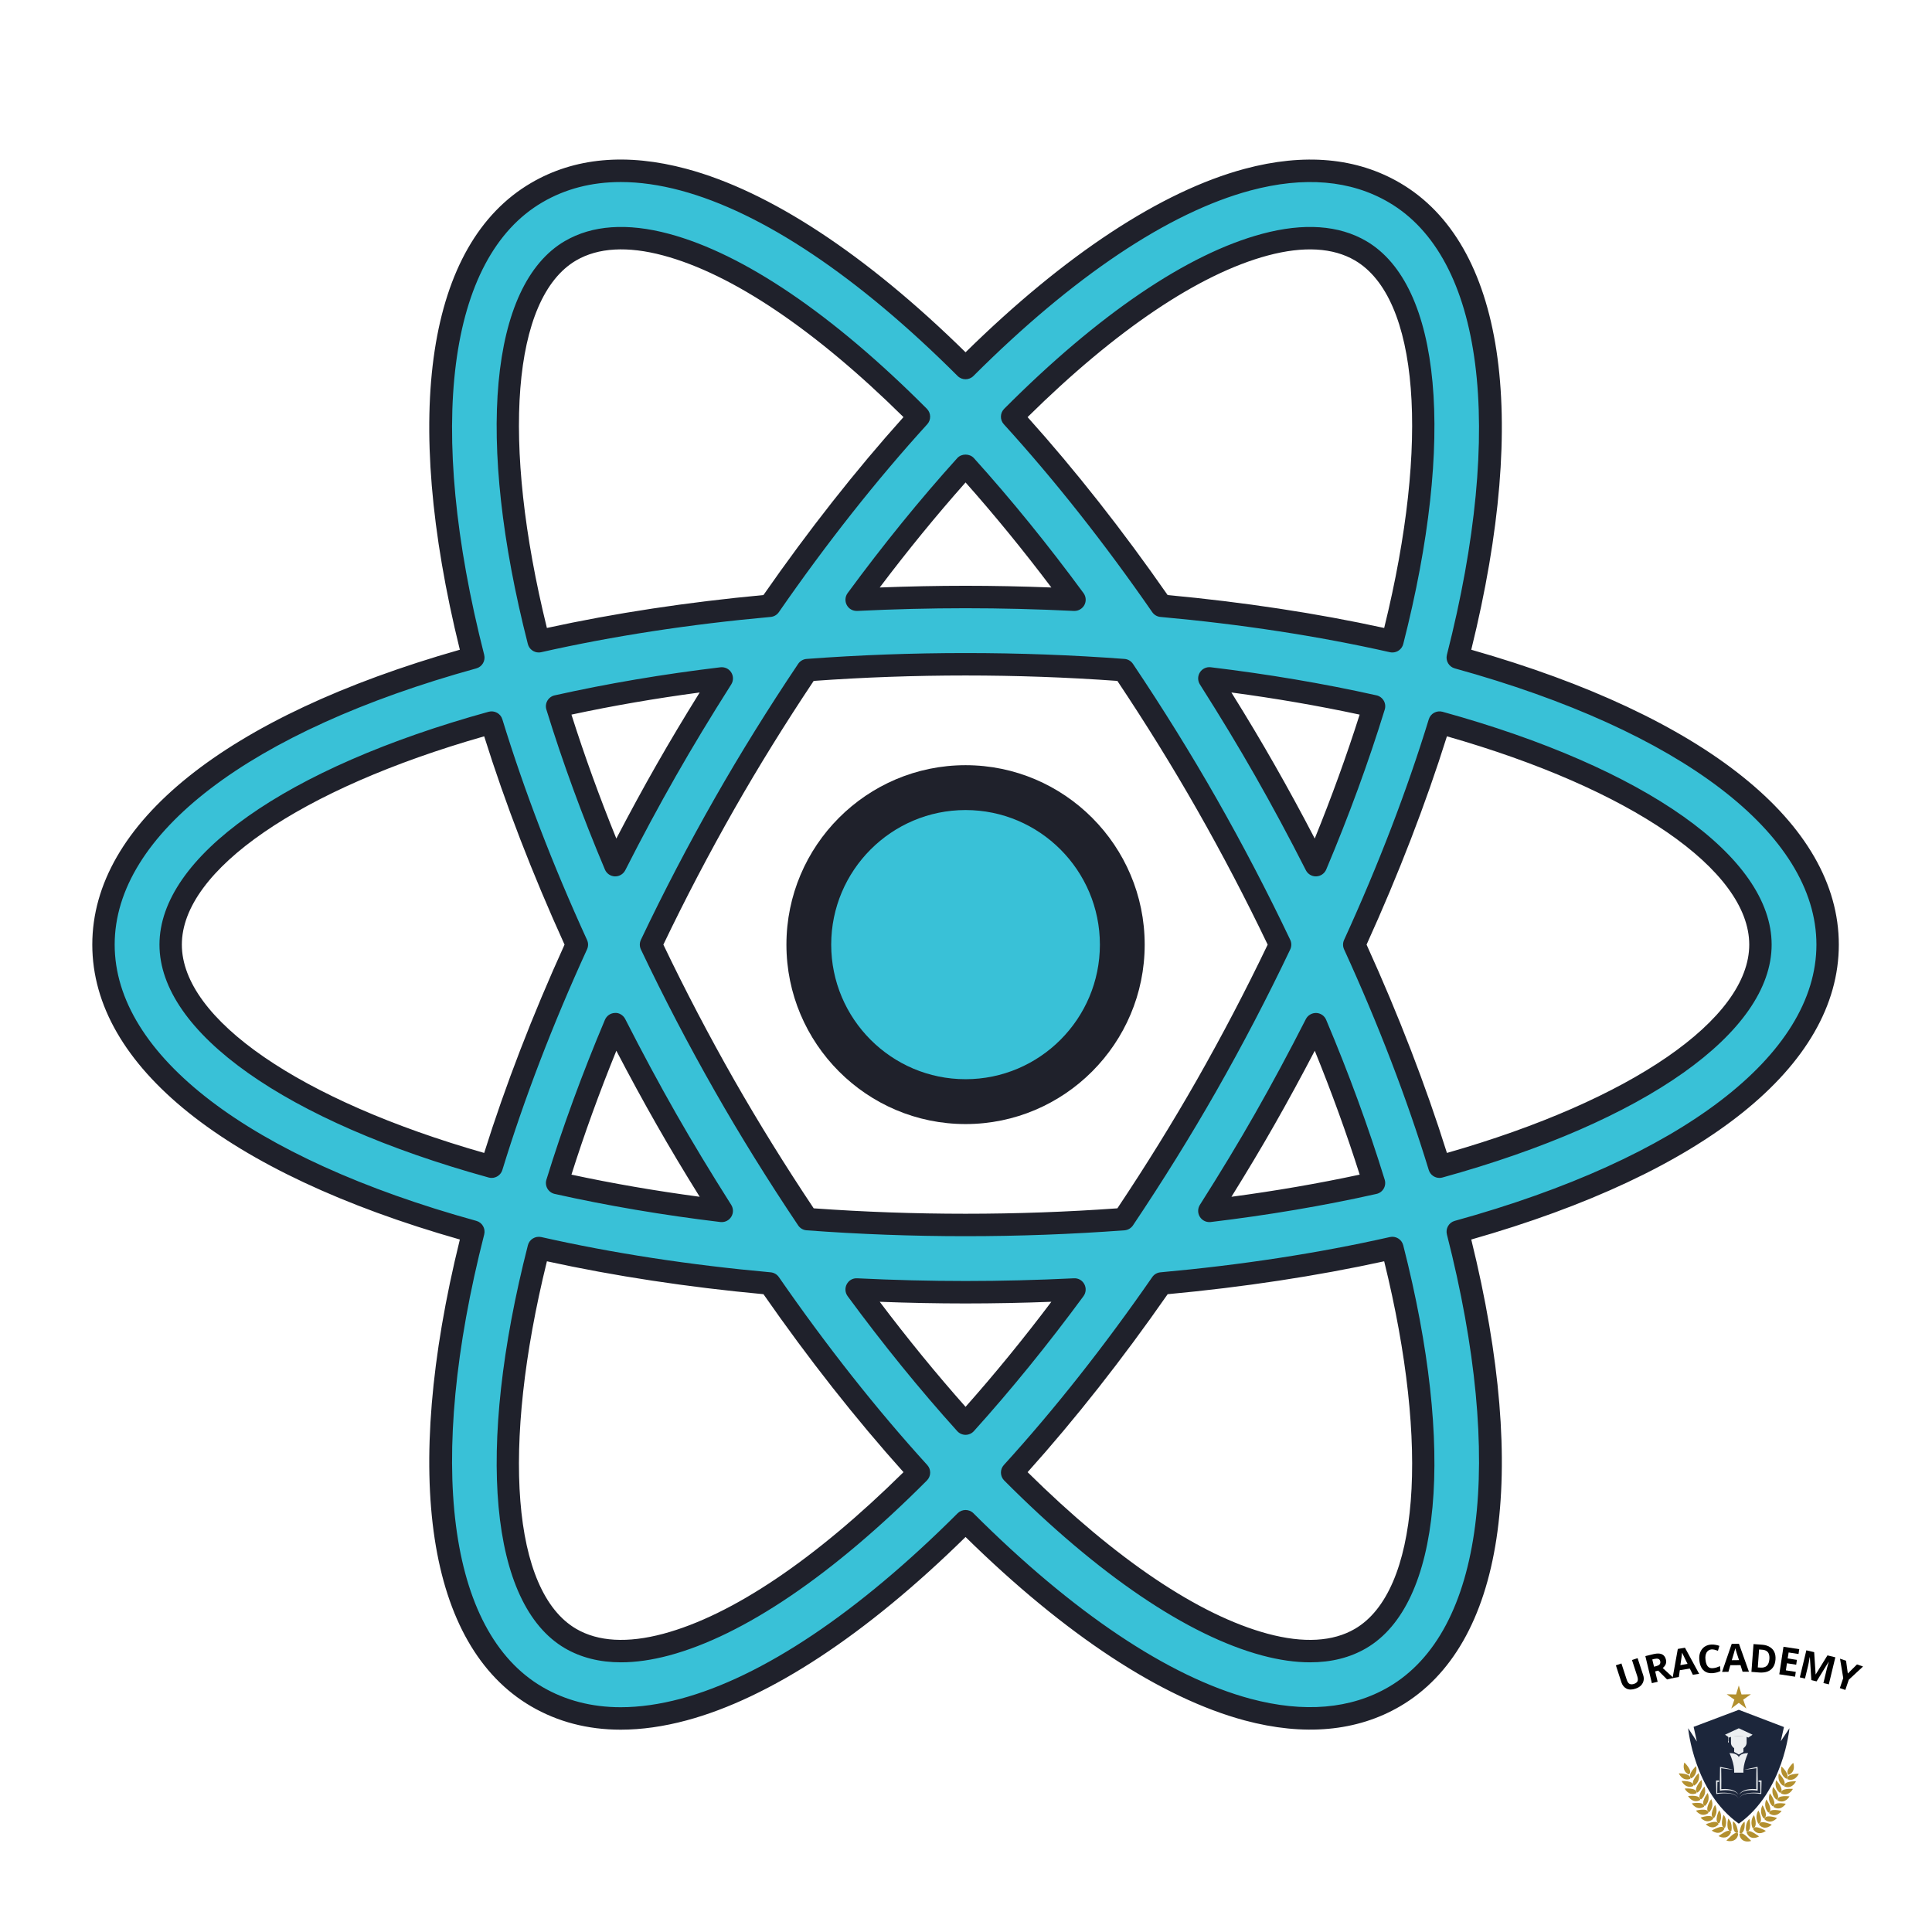 <svg xmlns="http://www.w3.org/2000/svg" xmlns:xlink="http://www.w3.org/1999/xlink" width="500" zoomAndPan="magnify" viewBox="0 0 375 375" height="500" preserveAspectRatio="xMidYMid meet" version="1.0"><defs><g/><clipPath id="b70f70d1db"><path d="M 17.914 30 L 356.914 30 L 356.914 336 L 17.914 336 Z M 17.914 30 " clip-rule="nonzero"/></clipPath><clipPath id="a25cbdbb08"><path d="M 335 327.137 L 340 327.137 L 340 332 L 335 332 Z M 335 327.137 " clip-rule="nonzero"/></clipPath><clipPath id="5e002f28b9"><path d="M 337.613 355.82 L 339.934 355.82 L 339.934 357.414 L 337.613 357.414 Z M 337.613 355.82 " clip-rule="nonzero"/></clipPath><clipPath id="d7dd8afcb7"><path d="M 346.863 344.25 L 349.098 344.25 L 349.098 345.488 L 346.863 345.488 Z M 346.863 344.25 " clip-rule="nonzero"/></clipPath><clipPath id="d9b1e7dcd2"><path d="M 335 355 L 338 355 L 338 357.414 L 335 357.414 Z M 335 355 " clip-rule="nonzero"/></clipPath><clipPath id="af642611d1"><path d="M 325.852 344 L 329 344 L 329 346 L 325.852 346 Z M 325.852 344 " clip-rule="nonzero"/></clipPath></defs><rect x="-37.5" width="450" fill="#ffffff" y="-37.5" height="450" fill-opacity="1"/><rect x="-37.5" width="450" fill="#ffffff" y="-37.5" height="450" fill-opacity="1"/><path fill="#39c1d7" d="M 217.836 183.352 C 217.836 184.352 217.789 185.344 217.691 186.34 C 217.594 187.332 217.445 188.316 217.25 189.297 C 217.059 190.277 216.816 191.242 216.527 192.199 C 216.238 193.152 215.902 194.09 215.52 195.012 C 215.141 195.934 214.715 196.836 214.242 197.719 C 213.773 198.598 213.262 199.453 212.707 200.281 C 212.156 201.113 211.562 201.914 210.93 202.684 C 210.297 203.457 209.629 204.195 208.926 204.898 C 208.223 205.605 207.484 206.273 206.715 206.906 C 205.941 207.543 205.145 208.137 204.316 208.691 C 203.488 209.242 202.633 209.758 201.754 210.227 C 200.875 210.699 199.977 211.125 199.055 211.504 C 198.137 211.887 197.199 212.223 196.246 212.512 C 195.289 212.805 194.324 213.047 193.348 213.238 C 192.371 213.434 191.387 213.582 190.395 213.68 C 189.402 213.777 188.41 213.824 187.414 213.824 C 186.418 213.824 185.422 213.777 184.43 213.68 C 183.438 213.582 182.453 213.434 181.477 213.238 C 180.5 213.047 179.535 212.805 178.582 212.512 C 177.629 212.223 176.691 211.887 175.77 211.504 C 174.852 211.125 173.949 210.699 173.07 210.227 C 172.191 209.758 171.34 209.242 170.512 208.691 C 169.684 208.137 168.883 207.543 168.113 206.906 C 167.344 206.273 166.605 205.605 165.902 204.898 C 165.195 204.195 164.527 203.457 163.895 202.684 C 163.262 201.914 162.672 201.113 162.117 200.281 C 161.562 199.453 161.051 198.598 160.582 197.719 C 160.113 196.836 159.688 195.934 159.305 195.012 C 158.926 194.09 158.59 193.152 158.301 192.199 C 158.012 191.242 157.77 190.277 157.574 189.297 C 157.379 188.316 157.234 187.332 157.137 186.34 C 157.039 185.344 156.988 184.352 156.988 183.352 C 156.988 182.355 157.039 181.359 157.137 180.363 C 157.234 179.371 157.379 178.387 157.574 177.406 C 157.77 176.426 158.012 175.461 158.301 174.504 C 158.59 173.551 158.926 172.613 159.305 171.691 C 159.688 170.77 160.113 169.867 160.582 168.988 C 161.051 168.105 161.562 167.25 162.117 166.422 C 162.672 165.59 163.262 164.789 163.895 164.02 C 164.527 163.246 165.195 162.508 165.902 161.805 C 166.605 161.098 167.344 160.43 168.113 159.797 C 168.883 159.16 169.684 158.566 170.512 158.016 C 171.34 157.461 172.191 156.945 173.07 156.477 C 173.949 156.004 174.852 155.578 175.77 155.199 C 176.691 154.816 177.629 154.48 178.582 154.191 C 179.535 153.902 180.5 153.66 181.477 153.465 C 182.453 153.27 183.438 153.121 184.43 153.023 C 185.422 152.926 186.418 152.879 187.414 152.879 C 188.41 152.879 189.402 152.926 190.395 153.023 C 191.387 153.121 192.371 153.27 193.348 153.465 C 194.324 153.66 195.289 153.902 196.246 154.191 C 197.199 154.48 198.137 154.816 199.055 155.199 C 199.977 155.578 200.875 156.004 201.754 156.477 C 202.633 156.945 203.488 157.461 204.316 158.016 C 205.145 158.566 205.941 159.16 206.715 159.797 C 207.484 160.43 208.223 161.098 208.926 161.805 C 209.629 162.508 210.297 163.246 210.93 164.02 C 211.562 164.789 212.156 165.59 212.707 166.422 C 213.262 167.25 213.773 168.105 214.242 168.988 C 214.715 169.867 215.141 170.77 215.52 171.691 C 215.902 172.613 216.238 173.551 216.527 174.504 C 216.816 175.461 217.059 176.426 217.25 177.406 C 217.445 178.387 217.594 179.371 217.691 180.363 C 217.789 181.359 217.836 182.355 217.836 183.352 Z M 217.836 183.352 " fill-opacity="1" fill-rule="nonzero"/><path fill="#1f212b" d="M 187.414 218.18 C 168.242 218.18 152.645 202.555 152.645 183.352 C 152.645 164.148 168.242 148.523 187.414 148.523 C 206.582 148.523 222.184 164.148 222.184 183.352 C 222.184 202.555 206.582 218.18 187.414 218.18 Z M 187.414 157.23 C 173.031 157.23 161.336 168.945 161.336 183.352 C 161.336 197.758 173.031 209.473 187.414 209.473 C 201.793 209.473 213.488 197.758 213.488 183.352 C 213.488 168.945 201.793 157.23 187.414 157.23 Z M 187.414 157.23 " fill-opacity="1" fill-rule="nonzero"/><path fill="#39c1d7" d="M 354.738 183.352 C 354.738 159.949 326.602 139.691 282.949 127.637 C 294.172 83.684 290.715 49.125 270.664 37.395 C 262.754 32.77 253.156 31.926 242.145 34.875 C 225.551 39.324 206.535 52.332 187.414 71.441 C 168.289 52.332 149.277 39.328 132.684 34.875 C 121.668 31.918 112.074 32.77 104.164 37.395 C 84.109 49.125 80.652 83.68 91.875 127.637 C 48.223 139.691 20.086 159.949 20.086 183.352 C 20.086 206.754 48.223 227.012 91.875 239.07 C 80.652 283.023 84.109 317.582 104.164 329.312 C 108.996 332.137 114.453 333.559 120.488 333.555 C 124.324 333.555 128.398 332.98 132.684 331.832 C 149.277 327.379 168.289 314.375 187.414 295.27 C 206.535 314.375 225.551 327.379 242.145 331.832 C 246.43 332.98 250.5 333.555 254.34 333.555 C 260.371 333.555 265.832 332.141 270.664 329.312 C 290.715 317.582 294.168 283.023 282.949 239.07 C 326.602 227.012 354.738 206.754 354.738 183.352 Z M 245.516 47.488 C 248.668 46.648 251.59 46.219 254.277 46.219 C 258.016 46.219 261.301 47.039 264.086 48.672 C 277.527 56.535 280.27 85.328 270.258 124.469 C 256.469 121.359 241.422 119.023 225.434 117.578 C 216.051 104.023 206.289 91.688 196.453 80.883 C 213.914 63.352 231.047 51.371 245.516 47.488 Z M 234.156 210.773 C 229.031 219.77 223.637 228.383 218.105 236.629 C 208.281 237.363 198.043 237.77 187.414 237.77 C 176.781 237.77 166.543 237.363 156.727 236.629 C 151.191 228.383 145.797 219.77 140.676 210.773 C 135.375 201.477 130.621 192.316 126.363 183.355 C 130.621 174.398 135.375 165.238 140.676 155.934 C 145.805 146.938 151.191 138.32 156.73 130.074 C 166.547 129.34 176.781 128.934 187.414 128.934 C 198.043 128.934 208.277 129.34 218.102 130.074 C 223.633 138.32 229.027 146.941 234.156 155.934 C 239.453 165.234 244.207 174.391 248.469 183.355 C 244.207 192.316 239.453 201.477 234.156 210.773 Z M 255.402 198.785 C 259.93 209.496 263.668 219.812 266.691 229.613 C 256.805 231.82 246.129 233.664 234.73 235.027 C 238.391 229.254 241.996 223.352 245.477 217.242 C 249.004 211.066 252.293 204.906 255.402 198.785 Z M 187.414 276.328 C 180.301 268.453 173.207 259.73 166.273 250.297 C 173.191 250.633 180.234 250.828 187.414 250.828 C 194.594 250.828 201.633 250.633 208.551 250.297 C 201.621 259.727 194.523 268.445 187.414 276.328 Z M 140.094 235.027 C 128.695 233.664 118.02 231.82 108.129 229.613 C 111.156 219.812 114.895 209.492 119.418 198.785 C 122.527 204.906 125.824 211.066 129.344 217.242 C 132.828 223.355 136.434 229.258 140.094 235.027 Z M 119.422 167.922 C 114.898 157.211 111.156 146.891 108.137 137.086 C 118.023 134.875 128.699 133.035 140.102 131.672 C 136.438 137.445 132.832 143.352 129.352 149.461 C 125.824 155.641 122.535 161.801 119.422 167.922 Z M 187.414 90.383 C 194.523 98.258 201.621 106.977 208.551 116.41 C 201.633 116.07 194.594 115.875 187.414 115.875 C 180.234 115.875 173.191 116.07 166.273 116.406 C 173.207 106.977 180.301 98.258 187.414 90.383 Z M 245.477 149.465 C 241.996 143.352 238.391 137.449 234.73 131.676 C 246.129 133.039 256.805 134.883 266.695 137.09 C 263.672 146.898 259.934 157.211 255.41 167.926 C 252.293 161.801 249.004 155.641 245.477 149.465 Z M 110.738 48.672 C 113.527 47.039 116.805 46.219 120.547 46.219 C 123.234 46.219 126.164 46.648 129.309 47.488 C 143.777 51.371 160.91 63.348 178.371 80.879 C 168.539 91.684 158.777 104.023 149.395 117.57 C 133.402 119.016 118.352 121.355 104.566 124.465 C 94.559 85.324 97.301 56.527 110.738 48.672 Z M 33.125 183.352 C 33.125 167.695 56.598 150.961 95.426 140.25 C 99.637 154 105.168 168.484 111.969 183.352 C 105.168 198.219 99.637 212.703 95.426 226.453 C 56.598 215.742 33.125 199.008 33.125 183.352 Z M 129.309 319.215 C 121.777 321.227 115.531 320.832 110.738 318.035 C 97.301 310.176 94.562 281.383 104.566 242.238 C 118.352 245.348 133.402 247.688 149.387 249.133 C 158.773 262.684 168.535 275.02 178.367 285.832 C 160.91 303.355 143.777 315.332 129.309 319.215 Z M 264.086 318.035 C 259.293 320.84 253.055 321.23 245.516 319.215 C 231.047 315.332 213.914 303.355 196.453 285.824 C 206.289 275.02 216.051 262.68 225.434 249.125 C 241.422 247.68 256.469 245.344 270.254 242.234 C 280.27 281.383 277.527 310.176 264.086 318.035 Z M 279.398 226.453 C 275.188 212.703 269.66 198.219 262.859 183.352 C 269.66 168.484 275.188 153.996 279.398 140.25 C 318.227 150.961 341.703 167.695 341.703 183.352 C 341.703 199.008 318.227 215.742 279.398 226.453 Z M 279.398 226.453 " fill-opacity="1" fill-rule="nonzero"/><g clip-path="url(#b70f70d1db)"><path fill="#1f212b" d="M 120.461 335.73 C 114.066 335.73 108.219 334.199 103.07 331.188 C 82.941 319.41 77.938 286.453 89.258 240.59 C 43.883 227.664 17.914 206.859 17.914 183.352 C 17.914 159.844 43.883 139.039 89.254 126.113 C 77.938 80.25 82.941 47.293 103.07 35.516 C 111.496 30.578 121.645 29.656 133.246 32.773 C 149.406 37.109 168.102 49.402 187.414 68.379 C 206.727 49.402 225.426 37.109 241.578 32.773 C 253.18 29.664 263.332 30.586 271.758 35.516 C 291.887 47.293 296.887 80.25 285.57 126.113 C 330.945 139.039 356.914 159.844 356.914 183.352 C 356.914 206.859 330.945 227.664 285.57 240.59 C 296.887 286.453 291.891 319.406 271.758 331.188 C 263.383 336.086 253.133 337.031 241.582 333.93 C 225.422 329.594 206.723 317.301 187.414 298.328 C 168.102 317.301 149.406 329.598 133.246 333.93 C 128.801 335.125 124.508 335.73 120.488 335.73 C 120.477 335.73 120.469 335.73 120.461 335.73 Z M 120.5 35.332 C 114.844 35.332 109.746 36.648 105.258 39.277 C 86.898 50.016 82.684 82.844 93.98 127.098 C 94.27 128.246 93.594 129.422 92.449 129.734 C 48.5 141.871 22.258 161.922 22.258 183.352 C 22.258 204.785 48.5 224.832 92.453 236.969 C 93.598 237.281 94.273 238.457 93.984 239.605 C 82.684 283.859 86.898 316.691 105.258 327.426 C 109.734 330.043 114.848 331.371 120.461 331.371 C 120.469 331.371 120.477 331.371 120.488 331.371 C 124.129 331.371 128.039 330.816 132.121 329.727 C 147.973 325.473 166.566 313.027 185.879 293.723 C 186.727 292.879 188.102 292.879 188.945 293.723 C 208.262 313.02 226.855 325.469 242.703 329.727 C 253.109 332.508 262.195 331.73 269.566 327.426 C 287.926 316.688 292.141 283.859 280.844 239.605 C 280.551 238.457 281.23 237.281 282.371 236.969 C 326.324 224.832 352.566 204.785 352.566 183.352 C 352.566 161.922 326.324 141.871 282.371 129.734 C 281.23 129.422 280.551 128.246 280.844 127.098 C 292.137 82.844 287.922 50.012 269.562 39.277 C 262.18 34.953 253.141 34.184 242.699 36.977 C 226.852 41.23 208.262 53.676 188.941 72.98 C 188.094 73.824 186.723 73.824 185.875 72.98 C 166.555 53.676 147.969 41.23 132.117 36.977 C 128.027 35.883 124.148 35.332 120.5 35.332 Z M 254.281 322.656 C 251.402 322.656 248.289 322.211 244.957 321.32 C 230.48 317.43 213.176 305.695 194.914 287.363 C 194.098 286.539 194.066 285.215 194.844 284.359 C 204.688 273.543 214.375 261.273 223.648 247.887 C 224.012 247.355 224.594 247.016 225.238 246.957 C 240.938 245.539 255.922 243.238 269.781 240.109 C 270.914 239.855 272.07 240.551 272.363 241.695 C 282.516 281.41 279.766 311.383 265.184 319.914 C 262.059 321.742 258.41 322.656 254.281 322.656 Z M 199.457 285.746 C 216.629 302.699 232.719 313.527 246.078 317.113 C 253.027 318.973 258.719 318.648 262.992 316.156 C 275.402 308.895 277.582 281.012 268.668 244.816 C 255.508 247.688 241.387 249.832 226.641 251.203 C 217.879 263.793 208.742 275.398 199.457 285.746 Z M 120.543 322.656 C 116.414 322.656 112.77 321.742 109.645 319.918 C 95.062 311.383 92.305 281.41 102.465 241.695 C 102.754 240.555 103.91 239.871 105.043 240.109 C 118.898 243.238 133.887 245.539 149.59 246.957 C 150.227 247.016 150.812 247.355 151.18 247.887 C 160.449 261.273 170.137 273.543 179.98 284.359 C 180.762 285.215 180.734 286.539 179.91 287.363 C 161.648 305.691 144.348 317.43 129.875 321.32 C 126.535 322.207 123.422 322.656 120.543 322.656 Z M 106.156 244.816 C 97.242 281.008 99.426 308.895 111.832 316.156 C 116.102 318.645 121.793 318.973 128.75 317.113 C 142.109 313.527 158.199 302.695 175.371 285.746 C 166.086 275.398 156.949 263.793 148.188 251.203 C 133.441 249.832 119.316 247.688 106.156 244.816 Z M 187.414 278.5 C 186.801 278.5 186.215 278.238 185.801 277.781 C 178.574 269.773 171.414 260.961 164.523 251.582 C 164.027 250.906 163.961 250 164.355 249.262 C 164.754 248.523 165.492 248.07 166.379 248.117 C 180.746 248.816 194.078 248.816 208.449 248.117 C 209.316 248.066 210.074 248.523 210.469 249.262 C 210.863 250 210.805 250.902 210.305 251.582 C 203.41 260.953 196.254 269.77 189.027 277.781 C 188.613 278.238 188.027 278.5 187.414 278.5 Z M 170.754 252.676 C 176.191 259.879 181.781 266.719 187.414 273.066 C 193.051 266.719 198.633 259.883 204.07 252.676 C 192.719 253.109 182.105 253.109 170.754 252.676 Z M 187.414 239.945 C 177.117 239.945 166.738 239.562 156.559 238.801 C 155.895 238.754 155.289 238.398 154.918 237.844 C 149.105 229.184 143.676 220.438 138.785 211.852 C 133.656 202.852 128.812 193.578 124.398 184.289 C 124.117 183.695 124.117 183.008 124.398 182.414 C 128.812 173.125 133.656 163.852 138.785 154.852 C 143.672 146.273 149.102 137.527 154.922 128.855 C 155.289 128.305 155.898 127.949 156.562 127.898 C 176.922 126.375 197.91 126.375 218.262 127.898 C 218.926 127.945 219.531 128.301 219.906 128.855 C 225.723 137.527 231.152 146.273 236.043 154.852 C 241.172 163.852 246.012 173.125 250.43 182.414 C 250.711 183.008 250.711 183.695 250.43 184.289 C 246.012 193.578 241.172 202.852 236.043 211.852 C 231.148 220.438 225.719 229.184 219.91 237.844 C 219.539 238.395 218.93 238.75 218.266 238.801 C 208.086 239.562 197.711 239.945 187.414 239.945 Z M 157.938 234.535 C 177.402 235.938 197.422 235.938 216.883 234.535 C 222.418 226.25 227.59 217.895 232.266 209.691 C 237.168 201.082 241.805 192.227 246.055 183.352 C 241.805 174.477 237.168 165.617 232.266 157.016 C 227.594 148.816 222.422 140.461 216.879 132.164 C 197.414 130.762 177.398 130.762 157.934 132.164 C 152.395 140.461 147.219 148.816 142.547 157.016 C 137.645 165.621 133.008 174.477 128.758 183.352 C 133.008 192.227 137.645 201.086 142.547 209.691 C 147.234 217.898 152.406 226.25 157.938 234.535 Z M 234.734 237.207 C 233.996 237.207 233.297 236.828 232.895 236.191 C 232.449 235.48 232.453 234.574 232.898 233.863 C 236.934 227.504 240.434 221.715 243.59 216.168 C 246.91 210.344 250.23 204.16 253.469 197.801 C 253.852 197.047 254.656 196.598 255.48 196.617 C 256.324 196.648 257.078 197.16 257.406 197.945 C 261.82 208.387 265.641 218.832 268.77 228.98 C 268.949 229.559 268.879 230.191 268.574 230.711 C 268.27 231.238 267.758 231.613 267.164 231.742 C 256.953 234.031 246.125 235.863 234.992 237.195 C 234.902 237.203 234.816 237.207 234.734 237.207 Z M 255.195 203.949 C 252.613 208.902 249.988 213.723 247.367 218.324 C 244.836 222.77 242.082 227.371 239.023 232.293 C 247.586 231.152 255.93 229.711 263.914 227.996 C 261.406 220.098 258.484 212.039 255.195 203.949 Z M 140.094 237.207 C 140.004 237.207 139.918 237.203 139.832 237.195 C 128.699 235.859 117.875 234.023 107.66 231.738 C 107.07 231.609 106.562 231.234 106.254 230.707 C 105.949 230.18 105.879 229.555 106.059 228.977 C 109.188 218.824 113.008 208.383 117.418 197.941 C 117.75 197.16 118.5 196.641 119.344 196.613 C 120.133 196.531 120.973 197.043 121.355 197.797 C 124.594 204.156 127.914 210.34 131.234 216.164 C 134.398 221.711 137.898 227.5 141.926 233.859 C 142.379 234.57 142.379 235.477 141.93 236.188 C 141.531 236.828 140.836 237.207 140.094 237.207 Z M 110.918 227.996 C 118.898 229.711 127.246 231.152 135.809 232.293 C 132.742 227.371 129.996 222.773 127.461 218.324 C 124.836 213.723 122.215 208.898 119.633 203.949 C 116.34 212.039 113.418 220.098 110.918 227.996 Z M 279.398 228.633 C 278.465 228.633 277.609 228.027 277.32 227.09 C 273.086 213.25 267.551 198.84 260.883 184.262 C 260.621 183.688 260.621 183.02 260.883 182.445 C 267.551 167.867 273.086 153.453 277.328 139.609 C 277.676 138.48 278.863 137.852 279.98 138.152 C 319.395 149.031 343.875 166.348 343.875 183.352 C 343.875 200.355 319.387 217.672 279.973 228.555 C 279.781 228.605 279.586 228.633 279.398 228.633 Z M 265.25 183.352 C 271.488 197.086 276.734 210.68 280.848 223.785 C 316.566 213.586 339.527 197.812 339.527 183.352 C 339.527 168.891 316.566 153.117 280.848 142.918 C 276.73 156.031 271.484 169.621 265.25 183.352 Z M 95.426 228.633 C 95.234 228.633 95.043 228.605 94.848 228.555 C 55.438 217.672 30.953 200.355 30.953 183.352 C 30.953 166.348 55.434 149.031 94.848 138.152 C 95.969 137.852 97.156 138.48 97.504 139.609 C 101.746 153.453 107.277 167.867 113.945 182.445 C 114.211 183.02 114.211 183.684 113.945 184.262 C 107.273 198.844 101.746 213.254 97.508 227.09 C 97.223 228.027 96.359 228.633 95.426 228.633 Z M 93.98 142.918 C 58.258 153.117 35.297 168.891 35.297 183.352 C 35.297 197.812 58.258 213.586 93.98 223.785 C 98.094 210.68 103.336 197.09 109.578 183.352 C 103.34 169.621 98.094 156.031 93.98 142.918 Z M 255.41 170.105 C 254.59 170.105 253.844 169.648 253.469 168.914 C 250.18 162.438 246.945 156.426 243.594 150.543 C 240.441 145.008 236.941 139.219 232.898 132.844 C 232.449 132.133 232.449 131.23 232.895 130.516 C 233.344 129.805 234.145 129.414 234.996 129.512 C 246.133 130.852 256.961 132.684 267.172 134.965 C 267.766 135.094 268.273 135.469 268.582 135.996 C 268.887 136.523 268.957 137.148 268.777 137.727 C 265.645 147.898 261.82 158.34 257.418 168.773 C 257.086 169.551 256.336 170.07 255.492 170.102 C 255.457 170.105 255.43 170.105 255.41 170.105 Z M 247.363 148.387 C 250.02 153.043 252.602 157.781 255.191 162.762 C 258.477 154.68 261.398 146.613 263.906 138.707 C 255.922 136.992 247.578 135.551 239.012 134.41 C 242.086 139.34 244.836 143.941 247.363 148.387 Z M 119.418 170.105 C 119.391 170.105 119.367 170.105 119.34 170.105 C 118.496 170.074 117.742 169.559 117.414 168.777 C 113.012 158.348 109.188 147.902 106.055 137.734 C 105.871 137.152 105.945 136.523 106.25 136 C 106.555 135.473 107.066 135.098 107.656 134.969 C 117.871 132.684 128.695 130.852 139.836 129.52 C 140.684 129.43 141.488 129.809 141.934 130.52 C 142.383 131.234 142.379 132.137 141.93 132.848 C 137.887 139.223 134.391 145.012 131.234 150.551 C 127.883 156.43 124.648 162.438 121.359 168.922 C 120.98 169.648 120.234 170.105 119.418 170.105 Z M 110.918 138.707 C 113.426 146.613 116.348 154.68 119.629 162.762 C 122.227 157.781 124.801 153.043 127.457 148.387 C 129.992 143.941 132.738 139.34 135.809 134.41 C 127.246 135.551 118.898 136.992 110.918 138.707 Z M 270.266 126.645 C 270.102 126.645 269.945 126.629 269.785 126.594 C 255.93 123.465 240.941 121.164 225.238 119.746 C 224.598 119.688 224.012 119.348 223.648 118.816 C 214.375 105.426 204.684 93.16 194.844 82.348 C 194.062 81.492 194.094 80.168 194.914 79.344 C 213.172 61.016 230.48 49.273 244.957 45.391 C 253.078 43.211 259.898 43.703 265.184 46.789 C 279.766 55.324 282.52 85.297 272.367 125.012 C 272.113 125.988 271.238 126.645 270.266 126.645 Z M 226.637 115.5 C 241.383 116.871 255.508 119.016 268.668 121.887 C 277.582 85.695 275.402 57.809 262.988 50.547 C 258.734 48.062 253.031 47.734 246.078 49.59 C 232.719 53.176 216.625 64.008 199.453 80.961 C 208.738 91.301 217.875 102.906 226.637 115.5 Z M 104.562 126.645 C 103.59 126.645 102.711 125.988 102.457 125.008 C 92.305 85.293 95.059 55.324 109.637 46.789 C 109.637 46.789 109.637 46.789 109.645 46.789 C 114.93 43.703 121.754 43.211 129.867 45.391 C 144.348 49.277 161.648 61.016 179.906 79.344 C 180.723 80.168 180.754 81.492 179.977 82.348 C 170.137 93.16 160.445 105.43 151.176 118.816 C 150.809 119.348 150.227 119.688 149.586 119.746 C 133.887 121.164 118.895 123.465 105.035 126.594 C 104.879 126.629 104.723 126.645 104.562 126.645 Z M 111.832 50.547 C 99.426 57.809 97.242 85.695 106.152 121.887 C 119.312 119.016 133.438 116.871 148.184 115.5 C 156.949 102.906 166.082 91.301 175.367 80.957 C 158.195 64.004 142.105 53.172 128.738 49.586 C 121.816 47.734 116.105 48.059 111.832 50.547 Z M 208.551 118.582 C 208.52 118.582 208.484 118.582 208.449 118.582 C 194.078 117.883 180.75 117.883 166.383 118.582 C 165.488 118.605 164.758 118.172 164.359 117.438 C 163.965 116.695 164.027 115.797 164.527 115.117 C 171.422 105.734 178.582 96.918 185.805 88.918 C 186.629 88.008 188.203 88.008 189.031 88.918 C 196.25 96.914 203.406 105.73 210.309 115.117 C 210.805 115.793 210.871 116.695 210.473 117.438 C 210.086 118.141 209.348 118.582 208.551 118.582 Z M 187.414 113.699 C 192.812 113.699 198.395 113.812 204.07 114.031 C 198.629 106.82 193.043 99.98 187.414 93.641 C 181.785 99.984 176.195 106.82 170.754 114.031 C 176.43 113.812 182.016 113.699 187.414 113.699 Z M 187.414 113.699 " fill-opacity="1" fill-rule="nonzero"/></g><g clip-path="url(#a25cbdbb08)"><path fill="#b3902f" d="M 337.5 330.523 L 336.043 331.629 L 336.641 329.902 L 335.145 328.855 L 336.969 328.895 L 337.5 327.145 L 338.027 328.895 L 339.855 328.855 L 338.355 329.902 L 338.957 331.629 L 337.5 330.523 " fill-opacity="1" fill-rule="nonzero"/></g><path fill="#b3902f" d="M 338.625 353.586 C 338.625 353.586 338.566 353.617 338.484 353.688 C 338.398 353.758 338.293 353.863 338.188 354.016 C 338.082 354.164 337.977 354.363 337.883 354.625 C 337.789 354.891 337.715 355.219 337.648 355.645 C 337.641 355.703 337.652 355.766 337.68 355.781 C 337.895 355.906 338.117 355.812 338.273 355.617 C 338.434 355.418 338.539 355.121 338.594 354.816 C 338.648 354.512 338.656 354.207 338.652 353.973 C 338.645 353.738 338.625 353.586 338.625 353.586 " fill-opacity="1" fill-rule="nonzero"/><g clip-path="url(#5e002f28b9)"><path fill="#b3902f" d="M 339.902 357.32 C 339.902 357.32 339.789 357.363 339.605 357.398 C 339.426 357.434 339.168 357.457 338.891 357.414 C 338.617 357.367 338.32 357.254 338.082 357.031 C 337.848 356.809 337.66 356.48 337.629 356.047 C 337.625 355.988 337.645 355.934 337.676 355.914 C 337.902 355.789 338.098 355.82 338.324 355.93 C 338.543 356.043 338.781 356.242 339.012 356.445 C 339.242 356.652 339.465 356.871 339.629 357.035 C 339.797 357.203 339.902 357.32 339.902 357.32 " fill-opacity="1" fill-rule="nonzero"/></g><path fill="#b3902f" d="M 339.551 353.055 C 339.551 353.055 339.492 353.102 339.41 353.195 C 339.371 353.246 339.328 353.301 339.281 353.367 C 339.234 353.438 339.184 353.52 339.141 353.609 C 339.094 353.699 339.051 353.805 339.012 353.922 C 338.973 354.035 338.941 354.168 338.914 354.312 C 338.867 354.598 338.855 354.953 338.926 355.379 C 338.938 355.434 338.969 355.484 339 355.492 C 339.242 355.527 339.43 355.379 339.543 355.145 C 339.602 355.027 339.641 354.891 339.668 354.746 C 339.695 354.598 339.707 354.438 339.707 354.281 C 339.715 353.973 339.672 353.66 339.633 353.434 C 339.59 353.203 339.551 353.055 339.551 353.055 " fill-opacity="1" fill-rule="nonzero"/><path fill="#b3902f" d="M 341.43 356.449 C 341.43 356.449 341.332 356.508 341.168 356.578 C 341.086 356.613 340.988 356.648 340.875 356.676 C 340.762 356.703 340.641 356.727 340.508 356.73 C 340.379 356.738 340.242 356.73 340.105 356.707 C 339.965 356.676 339.828 356.625 339.699 356.555 C 339.434 356.402 339.203 356.148 339.039 355.758 C 339.016 355.707 339.016 355.645 339.039 355.617 C 339.211 355.418 339.418 355.387 339.66 355.438 C 339.777 355.461 339.902 355.508 340.035 355.57 C 340.164 355.629 340.293 355.695 340.426 355.773 C 340.688 355.926 340.934 356.094 341.121 356.223 C 341.309 356.355 341.43 356.449 341.43 356.449 " fill-opacity="1" fill-rule="nonzero"/><path fill="#b3902f" d="M 340.453 352.316 C 340.453 352.316 340.398 352.375 340.324 352.484 C 340.289 352.539 340.25 352.605 340.211 352.688 C 340.168 352.766 340.129 352.852 340.09 352.957 C 340.023 353.164 339.961 353.402 339.957 353.707 C 339.953 354 339.996 354.352 340.145 354.754 C 340.164 354.805 340.203 354.848 340.238 354.844 C 340.359 354.836 340.461 354.789 340.539 354.711 C 340.617 354.629 340.676 354.52 340.715 354.395 C 340.797 354.145 340.797 353.82 340.762 353.512 C 340.684 352.887 340.453 352.316 340.453 352.316 " fill-opacity="1" fill-rule="nonzero"/><path fill="#b3902f" d="M 342.75 355.371 C 342.75 355.371 342.664 355.441 342.516 355.531 C 342.441 355.574 342.352 355.625 342.25 355.668 C 342.145 355.711 342.027 355.75 341.906 355.777 C 341.664 355.836 341.371 355.836 341.102 355.742 C 340.82 355.641 340.551 355.441 340.32 355.098 C 340.289 355.055 340.277 354.992 340.297 354.961 C 340.363 354.844 340.449 354.77 340.547 354.723 C 340.645 354.672 340.754 354.656 340.875 354.66 C 341.121 354.668 341.398 354.746 341.68 354.859 C 342.227 355.066 342.75 355.371 342.75 355.371 " fill-opacity="1" fill-rule="nonzero"/><path fill="#b3902f" d="M 341.309 351.414 C 341.309 351.414 341.258 351.48 341.195 351.605 C 341.133 351.73 341.051 351.898 341 352.117 C 340.945 352.336 340.91 352.59 340.941 352.895 C 340.973 353.191 341.059 353.527 341.258 353.898 C 341.281 353.949 341.328 353.98 341.363 353.973 C 341.605 353.918 341.734 353.715 341.781 353.453 C 341.836 353.199 341.797 352.871 341.73 352.57 C 341.664 352.27 341.559 351.977 341.469 351.762 C 341.379 351.551 341.309 351.414 341.309 351.414 " fill-opacity="1" fill-rule="nonzero"/><path fill="#b3902f" d="M 343.898 354.156 C 343.898 354.156 343.824 354.238 343.691 354.344 C 343.559 354.445 343.355 354.566 343.125 354.656 C 342.891 354.738 342.613 354.777 342.332 354.727 C 342.047 354.668 341.754 354.508 341.477 354.211 C 341.441 354.172 341.422 354.113 341.438 354.078 C 341.543 353.828 341.73 353.723 341.973 353.691 C 342.219 353.664 342.504 353.707 342.789 353.777 C 343.074 353.852 343.352 353.945 343.559 354.02 C 343.766 354.098 343.898 354.156 343.898 354.156 " fill-opacity="1" fill-rule="nonzero"/><path fill="#b3902f" d="M 342.105 350.391 C 342.105 350.391 342.059 350.465 342.004 350.594 C 341.977 350.66 341.945 350.742 341.918 350.836 C 341.891 350.926 341.863 351.027 341.844 351.137 C 341.809 351.363 341.801 351.633 341.855 351.926 C 341.91 352.219 342.031 352.547 342.27 352.887 C 342.301 352.934 342.352 352.961 342.383 352.949 C 342.609 352.855 342.727 352.645 342.75 352.379 C 342.773 352.113 342.715 351.801 342.621 351.504 C 342.43 350.906 342.105 350.391 342.105 350.391 " fill-opacity="1" fill-rule="nonzero"/><path fill="#b3902f" d="M 344.914 352.859 C 344.914 352.859 344.844 352.945 344.723 353.059 C 344.66 353.117 344.586 353.18 344.496 353.242 C 344.406 353.305 344.305 353.367 344.191 353.418 C 343.969 353.523 343.707 353.598 343.418 353.57 C 343.133 353.547 342.828 353.43 342.523 353.168 C 342.48 353.133 342.457 353.078 342.465 353.043 C 342.539 352.777 342.727 352.652 342.961 352.594 C 343.195 352.535 343.488 352.551 343.781 352.59 C 344.352 352.672 344.914 352.859 344.914 352.859 " fill-opacity="1" fill-rule="nonzero"/><path fill="#b3902f" d="M 342.848 349.273 C 342.848 349.273 342.805 349.352 342.754 349.488 C 342.73 349.559 342.707 349.645 342.684 349.738 C 342.66 349.832 342.641 349.938 342.629 350.055 C 342.59 350.52 342.656 351.129 343.18 351.758 C 343.219 351.801 343.27 351.824 343.301 351.809 C 343.758 351.586 343.66 350.914 343.434 350.348 C 343.199 349.766 342.848 349.273 342.848 349.273 " fill-opacity="1" fill-rule="nonzero"/><path fill="#b3902f" d="M 345.812 351.5 C 345.812 351.5 345.75 351.59 345.637 351.711 C 345.582 351.773 345.512 351.844 345.43 351.91 C 345.344 351.98 345.246 352.047 345.141 352.109 C 344.719 352.355 344.113 352.469 343.457 352.012 C 343.414 351.98 343.383 351.93 343.391 351.891 C 343.5 351.363 344.078 351.293 344.668 351.324 C 345.242 351.355 345.812 351.5 345.812 351.5 " fill-opacity="1" fill-rule="nonzero"/><path fill="#b3902f" d="M 343.531 348.082 C 343.531 348.082 343.375 348.422 343.352 348.887 C 343.34 349.359 343.441 349.965 344.012 350.551 C 344.047 350.59 344.102 350.605 344.133 350.59 C 344.348 350.457 344.43 350.23 344.414 349.961 C 344.402 349.695 344.301 349.395 344.172 349.117 C 344.043 348.84 343.883 348.578 343.754 348.391 C 343.625 348.199 343.531 348.082 343.531 348.082 " fill-opacity="1" fill-rule="nonzero"/><path fill="#b3902f" d="M 346.617 350.102 C 346.617 350.102 346.398 350.477 345.984 350.746 C 345.582 351.02 344.984 351.172 344.305 350.777 C 344.258 350.75 344.227 350.699 344.23 350.664 C 344.262 350.391 344.43 350.234 344.656 350.137 C 344.879 350.039 345.172 350.004 345.465 350 C 345.758 350 346.043 350.023 346.258 350.051 C 346.473 350.074 346.617 350.102 346.617 350.102 " fill-opacity="1" fill-rule="nonzero"/><path fill="#b3902f" d="M 344.164 346.84 C 344.164 346.84 344.016 347.184 344.02 347.66 C 344.023 348.129 344.16 348.738 344.766 349.277 C 344.805 349.312 344.859 349.328 344.891 349.309 C 345.305 349.012 345.145 348.375 344.852 347.832 C 344.562 347.289 344.164 346.84 344.164 346.84 " fill-opacity="1" fill-rule="nonzero"/><path fill="#b3902f" d="M 347.344 348.676 C 347.344 348.676 347.137 349.051 346.75 349.344 C 346.355 349.637 345.777 349.832 345.074 349.484 C 345.023 349.461 344.988 349.414 344.992 349.375 C 345.027 348.832 345.609 348.684 346.184 348.637 C 346.762 348.598 347.344 348.676 347.344 348.676 " fill-opacity="1" fill-rule="nonzero"/><path fill="#b3902f" d="M 344.746 345.547 C 344.746 345.547 344.715 345.637 344.684 345.785 C 344.656 345.938 344.625 346.141 344.637 346.379 C 344.645 346.617 344.695 346.887 344.82 347.16 C 344.941 347.43 345.137 347.707 345.449 347.957 C 345.492 347.992 345.547 348 345.574 347.98 C 345.781 347.824 345.832 347.586 345.793 347.32 C 345.758 347.059 345.629 346.773 345.477 346.508 C 345.164 345.98 344.746 345.547 344.746 345.547 " fill-opacity="1" fill-rule="nonzero"/><path fill="#b3902f" d="M 348 347.223 C 348 347.223 347.953 347.316 347.859 347.453 C 347.77 347.59 347.625 347.762 347.434 347.918 C 347.246 348.07 347.012 348.203 346.734 348.262 C 346.453 348.32 346.129 348.297 345.766 348.145 C 345.719 348.125 345.68 348.078 345.68 348.043 C 345.691 347.77 345.836 347.59 346.051 347.465 C 346.266 347.344 346.555 347.277 346.844 347.242 C 347.422 347.172 348 347.223 348 347.223 " fill-opacity="1" fill-rule="nonzero"/><path fill="#b3902f" d="M 345.289 344.219 C 345.289 344.219 345.164 344.586 345.207 345.062 C 345.242 345.539 345.43 346.133 346.082 346.602 C 346.125 346.633 346.18 346.641 346.207 346.617 C 346.594 346.277 346.383 345.664 346.047 345.148 C 345.719 344.637 345.289 344.219 345.289 344.219 " fill-opacity="1" fill-rule="nonzero"/><path fill="#b3902f" d="M 348.598 345.754 C 348.598 345.754 348.422 346.141 348.062 346.469 C 347.695 346.789 347.141 347.039 346.406 346.773 C 346.355 346.754 346.316 346.711 346.312 346.676 C 346.301 346.129 346.875 345.922 347.441 345.82 C 348.016 345.727 348.598 345.754 348.598 345.754 " fill-opacity="1" fill-rule="nonzero"/><path fill="#b3902f" d="M 345.789 342.867 C 345.789 342.867 345.676 343.234 345.73 343.715 C 345.789 344.195 345.988 344.777 346.656 345.215 C 346.699 345.246 346.758 345.25 346.781 345.227 C 346.973 345.051 347.012 344.812 346.953 344.551 C 346.898 344.293 346.75 344.016 346.578 343.766 C 346.23 343.266 345.789 342.867 345.789 342.867 " fill-opacity="1" fill-rule="nonzero"/><g clip-path="url(#d7dd8afcb7)"><path fill="#b3902f" d="M 349.148 344.273 C 349.148 344.273 348.984 344.664 348.633 345 C 348.285 345.34 347.73 345.605 346.984 345.371 C 346.938 345.355 346.895 345.316 346.895 345.277 C 346.867 344.738 347.422 344.5 347.992 344.383 C 348.562 344.266 349.148 344.273 349.148 344.273 " fill-opacity="1" fill-rule="nonzero"/></g><path fill="#b3902f" d="M 348.062 342.164 C 348.062 342.164 348.219 342.562 348.195 343.047 C 348.184 343.531 347.969 344.109 347.27 344.457 C 347.223 344.48 347.164 344.48 347.137 344.457 C 346.746 344.082 346.98 343.527 347.309 343.047 C 347.637 342.566 348.062 342.164 348.062 342.164 " fill-opacity="1" fill-rule="nonzero"/><path fill="#b3902f" d="M 336.371 353.52 C 336.371 353.52 336.43 353.551 336.516 353.621 C 336.598 353.691 336.707 353.797 336.812 353.949 C 336.918 354.102 337.023 354.297 337.117 354.559 C 337.211 354.824 337.281 355.152 337.348 355.578 C 337.359 355.637 337.344 355.699 337.316 355.715 C 337.105 355.84 336.883 355.746 336.727 355.551 C 336.566 355.355 336.461 355.055 336.406 354.754 C 336.352 354.445 336.34 354.141 336.348 353.906 C 336.352 353.672 336.371 353.52 336.371 353.52 " fill-opacity="1" fill-rule="nonzero"/><g clip-path="url(#d9b1e7dcd2)"><path fill="#b3902f" d="M 335.094 357.254 C 335.094 357.254 335.211 357.297 335.391 357.332 C 335.574 357.367 335.832 357.391 336.105 357.348 C 336.383 357.301 336.676 357.188 336.914 356.965 C 337.152 356.742 337.336 356.414 337.371 355.98 C 337.375 355.926 337.352 355.867 337.32 355.848 C 337.098 355.723 336.898 355.754 336.676 355.867 C 336.453 355.977 336.215 356.176 335.984 356.383 C 335.754 356.586 335.531 356.805 335.367 356.969 C 335.203 357.137 335.094 357.254 335.094 357.254 " fill-opacity="1" fill-rule="nonzero"/></g><path fill="#b3902f" d="M 335.449 352.988 C 335.449 352.988 335.508 353.035 335.586 353.129 C 335.625 353.18 335.672 353.234 335.719 353.305 C 335.766 353.371 335.812 353.453 335.859 353.543 C 335.906 353.633 335.949 353.738 335.988 353.855 C 336.027 353.969 336.059 354.102 336.082 354.246 C 336.129 354.535 336.145 354.891 336.07 355.312 C 336.062 355.367 336.027 355.418 335.996 355.426 C 335.758 355.461 335.57 355.312 335.457 355.078 C 335.398 354.961 335.355 354.824 335.328 354.68 C 335.305 354.531 335.293 354.371 335.289 354.215 C 335.285 353.906 335.324 353.594 335.367 353.367 C 335.406 353.141 335.449 352.988 335.449 352.988 " fill-opacity="1" fill-rule="nonzero"/><path fill="#b3902f" d="M 333.57 356.383 C 333.57 356.383 333.668 356.441 333.832 356.512 C 333.91 356.547 334.012 356.582 334.125 356.609 C 334.238 356.637 334.355 356.66 334.488 356.668 C 334.621 356.672 334.758 356.664 334.895 356.641 C 335.031 356.609 335.168 356.562 335.301 356.488 C 335.562 356.336 335.793 356.082 335.961 355.691 C 335.984 355.641 335.98 355.578 335.957 355.551 C 335.785 355.352 335.578 355.32 335.34 355.371 C 335.219 355.395 335.094 355.441 334.965 355.504 C 334.836 355.562 334.703 355.629 334.574 355.707 C 334.312 355.859 334.062 356.027 333.875 356.156 C 333.691 356.289 333.57 356.383 333.57 356.383 " fill-opacity="1" fill-rule="nonzero"/><path fill="#b3902f" d="M 334.543 352.25 C 334.543 352.25 334.602 352.309 334.672 352.418 C 334.711 352.473 334.75 352.539 334.789 352.621 C 334.828 352.699 334.871 352.789 334.906 352.891 C 334.977 353.102 335.035 353.336 335.039 353.641 C 335.047 353.938 335 354.285 334.855 354.688 C 334.836 354.738 334.793 354.781 334.762 354.777 C 334.641 354.77 334.539 354.723 334.461 354.645 C 334.379 354.562 334.324 354.453 334.281 354.328 C 334.203 354.078 334.203 353.754 334.238 353.449 C 334.312 352.82 334.543 352.25 334.543 352.25 " fill-opacity="1" fill-rule="nonzero"/><path fill="#b3902f" d="M 332.246 355.305 C 332.246 355.305 332.336 355.375 332.484 355.465 C 332.559 355.508 332.648 355.559 332.75 355.602 C 332.852 355.645 332.969 355.684 333.094 355.711 C 333.336 355.77 333.625 355.77 333.898 355.676 C 334.18 355.578 334.445 355.375 334.68 355.035 C 334.711 354.988 334.719 354.926 334.703 354.895 C 334.637 354.777 334.551 354.703 334.453 354.656 C 334.355 354.605 334.246 354.59 334.121 354.594 C 333.879 354.602 333.598 354.68 333.32 354.793 C 332.773 355 332.246 355.305 332.246 355.305 " fill-opacity="1" fill-rule="nonzero"/><path fill="#b3902f" d="M 333.691 351.348 C 333.691 351.348 333.742 351.414 333.805 351.539 C 333.867 351.664 333.949 351.832 334 352.051 C 334.051 352.27 334.086 352.523 334.055 352.828 C 334.027 353.125 333.941 353.461 333.742 353.832 C 333.715 353.883 333.668 353.914 333.637 353.906 C 333.395 353.855 333.266 353.648 333.215 353.387 C 333.164 353.133 333.199 352.805 333.27 352.504 C 333.336 352.203 333.441 351.91 333.531 351.695 C 333.621 351.484 333.691 351.348 333.691 351.348 " fill-opacity="1" fill-rule="nonzero"/><path fill="#b3902f" d="M 331.098 354.09 C 331.098 354.09 331.176 354.172 331.309 354.277 C 331.441 354.379 331.645 354.5 331.875 354.59 C 332.109 354.676 332.387 354.711 332.668 354.66 C 332.953 354.602 333.242 354.441 333.52 354.145 C 333.559 354.105 333.574 354.047 333.562 354.012 C 333.457 353.762 333.266 353.656 333.023 353.625 C 332.781 353.602 332.496 353.641 332.211 353.711 C 331.922 353.785 331.645 353.879 331.441 353.953 C 331.234 354.031 331.098 354.09 331.098 354.09 " fill-opacity="1" fill-rule="nonzero"/><path fill="#b3902f" d="M 332.891 350.324 C 332.891 350.324 332.938 350.398 332.996 350.531 C 333.023 350.594 333.051 350.676 333.078 350.77 C 333.109 350.859 333.133 350.961 333.152 351.074 C 333.191 351.297 333.199 351.566 333.145 351.859 C 333.09 352.152 332.965 352.48 332.73 352.82 C 332.699 352.867 332.648 352.895 332.617 352.883 C 332.387 352.789 332.273 352.578 332.25 352.312 C 332.227 352.047 332.285 351.734 332.379 351.441 C 332.57 350.844 332.891 350.324 332.891 350.324 " fill-opacity="1" fill-rule="nonzero"/><path fill="#b3902f" d="M 330.086 352.793 C 330.086 352.793 330.152 352.879 330.277 352.992 C 330.34 353.051 330.414 353.113 330.5 353.176 C 330.59 353.238 330.691 353.301 330.805 353.352 C 331.027 353.457 331.289 353.531 331.578 353.504 C 331.867 353.48 332.168 353.363 332.477 353.102 C 332.516 353.066 332.543 353.012 332.531 352.977 C 332.461 352.711 332.273 352.586 332.035 352.527 C 331.801 352.469 331.508 352.484 331.219 352.523 C 330.645 352.605 330.086 352.793 330.086 352.793 " fill-opacity="1" fill-rule="nonzero"/><path fill="#b3902f" d="M 332.152 349.207 C 332.152 349.207 332.195 349.285 332.242 349.426 C 332.266 349.492 332.293 349.578 332.312 349.672 C 332.336 349.766 332.355 349.871 332.367 349.988 C 332.41 350.453 332.344 351.062 331.816 351.691 C 331.781 351.734 331.73 351.758 331.699 351.742 C 331.242 351.52 331.34 350.848 331.566 350.281 C 331.797 349.699 332.152 349.207 332.152 349.207 " fill-opacity="1" fill-rule="nonzero"/><path fill="#b3902f" d="M 329.188 351.438 C 329.188 351.438 329.246 351.523 329.359 351.648 C 329.418 351.707 329.488 351.777 329.57 351.844 C 329.652 351.914 329.75 351.98 329.859 352.043 C 330.281 352.293 330.887 352.402 331.539 351.945 C 331.582 351.914 331.613 351.863 331.605 351.824 C 331.496 351.297 330.918 351.227 330.332 351.258 C 329.754 351.289 329.188 351.438 329.188 351.438 " fill-opacity="1" fill-rule="nonzero"/><path fill="#b3902f" d="M 331.469 348.016 C 331.469 348.016 331.621 348.355 331.645 348.82 C 331.66 349.293 331.559 349.898 330.988 350.484 C 330.949 350.523 330.895 350.539 330.867 350.523 C 330.652 350.391 330.566 350.164 330.582 349.895 C 330.598 349.629 330.695 349.328 330.824 349.051 C 330.953 348.773 331.117 348.512 331.246 348.324 C 331.375 348.133 331.469 348.016 331.469 348.016 " fill-opacity="1" fill-rule="nonzero"/><path fill="#b3902f" d="M 328.383 350.035 C 328.383 350.035 328.598 350.41 329.012 350.68 C 329.414 350.953 330.012 351.109 330.695 350.711 C 330.738 350.684 330.773 350.633 330.77 350.598 C 330.734 350.324 330.566 350.168 330.344 350.07 C 330.117 349.973 329.824 349.938 329.535 349.938 C 329.242 349.934 328.957 349.957 328.738 349.984 C 328.523 350.008 328.383 350.035 328.383 350.035 " fill-opacity="1" fill-rule="nonzero"/><path fill="#b3902f" d="M 330.832 346.773 C 330.832 346.773 330.98 347.117 330.977 347.594 C 330.977 348.066 330.836 348.672 330.234 349.211 C 330.191 349.25 330.137 349.262 330.109 349.242 C 329.691 348.945 329.855 348.309 330.148 347.766 C 330.438 347.223 330.832 346.773 330.832 346.773 " fill-opacity="1" fill-rule="nonzero"/><path fill="#b3902f" d="M 327.652 348.609 C 327.652 348.609 327.863 348.984 328.25 349.281 C 328.645 349.57 329.223 349.766 329.926 349.418 C 329.973 349.395 330.008 349.348 330.008 349.309 C 329.973 348.766 329.387 348.617 328.812 348.57 C 328.234 348.531 327.652 348.609 327.652 348.609 " fill-opacity="1" fill-rule="nonzero"/><path fill="#b3902f" d="M 330.254 345.48 C 330.254 345.48 330.285 345.57 330.312 345.719 C 330.34 345.871 330.371 346.078 330.363 346.312 C 330.352 346.551 330.305 346.82 330.18 347.094 C 330.059 347.367 329.863 347.641 329.547 347.891 C 329.504 347.926 329.449 347.934 329.422 347.914 C 329.215 347.758 329.164 347.52 329.203 347.258 C 329.242 346.992 329.367 346.707 329.523 346.441 C 329.832 345.914 330.254 345.48 330.254 345.48 " fill-opacity="1" fill-rule="nonzero"/><path fill="#b3902f" d="M 327 347.156 C 327 347.156 327.047 347.254 327.137 347.387 C 327.23 347.523 327.375 347.695 327.562 347.852 C 327.754 348.004 327.988 348.141 328.266 348.195 C 328.543 348.254 328.867 348.23 329.23 348.078 C 329.281 348.059 329.316 348.012 329.316 347.977 C 329.305 347.703 329.164 347.523 328.949 347.398 C 328.734 347.277 328.445 347.211 328.152 347.176 C 327.578 347.105 327 347.156 327 347.156 " fill-opacity="1" fill-rule="nonzero"/><path fill="#b3902f" d="M 329.711 344.152 C 329.711 344.152 329.832 344.52 329.793 344.996 C 329.758 345.473 329.566 346.066 328.918 346.535 C 328.875 346.566 328.816 346.574 328.793 346.551 C 328.402 346.211 328.613 345.602 328.949 345.086 C 329.281 344.57 329.711 344.152 329.711 344.152 " fill-opacity="1" fill-rule="nonzero"/><path fill="#b3902f" d="M 326.398 345.688 C 326.398 345.688 326.574 346.074 326.934 346.402 C 327.305 346.723 327.859 346.973 328.594 346.707 C 328.645 346.688 328.684 346.645 328.684 346.609 C 328.699 346.062 328.125 345.855 327.555 345.754 C 326.984 345.66 326.398 345.688 326.398 345.688 " fill-opacity="1" fill-rule="nonzero"/><path fill="#b3902f" d="M 329.207 342.801 C 329.207 342.801 329.324 343.168 329.27 343.648 C 329.211 344.129 329.008 344.711 328.344 345.148 C 328.297 345.18 328.242 345.184 328.215 345.16 C 328.027 344.984 327.984 344.746 328.043 344.484 C 328.102 344.227 328.25 343.949 328.422 343.699 C 328.766 343.199 329.207 342.801 329.207 342.801 " fill-opacity="1" fill-rule="nonzero"/><g clip-path="url(#af642611d1)"><path fill="#b3902f" d="M 325.852 344.207 C 325.852 344.207 326.016 344.598 326.367 344.934 C 326.715 345.273 327.27 345.539 328.012 345.305 C 328.062 345.289 328.105 345.25 328.105 345.211 C 328.129 344.672 327.578 344.434 327.004 344.316 C 326.434 344.199 325.852 344.207 325.852 344.207 " fill-opacity="1" fill-rule="nonzero"/></g><path fill="#b3902f" d="M 326.934 342.102 C 326.934 342.102 326.781 342.496 326.801 342.98 C 326.816 343.465 327.031 344.043 327.727 344.391 C 327.773 344.414 327.832 344.414 327.859 344.391 C 328.254 344.016 328.02 343.461 327.691 342.98 C 327.359 342.5 326.934 342.102 326.934 342.102 " fill-opacity="1" fill-rule="nonzero"/><path fill="#1c263b" d="M 345.645 337.98 L 346.266 335.219 L 337.5 331.871 L 328.73 335.18 L 329.363 338.027 L 327.668 335.441 C 327.668 335.441 328.797 347.801 337.5 353.969 C 346.203 347.801 347.332 335.441 347.332 335.441 L 345.645 337.98 " fill-opacity="1" fill-rule="nonzero"/><path fill="#eceff1" d="M 337.801 348.102 C 337.828 348.078 337.855 348.047 337.887 348.027 L 337.98 347.953 L 338.078 347.891 C 338.145 347.852 338.207 347.812 338.277 347.781 C 338.348 347.746 338.422 347.719 338.492 347.691 C 338.566 347.664 338.637 347.641 338.711 347.621 C 338.785 347.598 338.859 347.582 338.938 347.566 C 339.012 347.547 339.086 347.535 339.164 347.523 C 339.469 347.48 339.781 347.465 340.09 347.473 C 340.246 347.477 340.398 347.484 340.555 347.496 C 340.629 347.504 340.707 347.512 340.785 347.52 C 340.859 347.531 340.938 347.539 341.012 347.555 L 341.16 347.578 L 341.164 347.426 C 341.168 347.062 341.168 346.699 341.172 346.34 L 341.172 345.254 C 341.168 344.891 341.168 344.527 341.16 344.168 C 341.156 343.805 341.148 343.441 341.141 343.082 L 341.137 342.949 L 341.012 342.973 C 340.805 343.016 340.594 343.059 340.387 343.102 L 339.762 343.234 C 339.344 343.328 338.93 343.418 338.512 343.52 C 338.938 343.477 339.363 343.422 339.785 343.367 L 340.418 343.277 C 340.586 343.254 340.754 343.23 340.922 343.203 C 340.914 343.523 340.906 343.848 340.902 344.168 C 340.898 344.527 340.895 344.891 340.895 345.254 L 340.891 345.797 L 340.891 346.34 C 340.895 346.652 340.895 346.965 340.898 347.277 C 340.871 347.273 340.84 347.27 340.812 347.27 C 340.73 347.262 340.648 347.254 340.57 347.25 C 340.41 347.242 340.25 347.238 340.09 347.242 C 339.77 347.25 339.445 347.281 339.133 347.348 C 339.055 347.367 338.977 347.387 338.898 347.406 C 338.82 347.43 338.742 347.453 338.668 347.48 C 338.59 347.508 338.516 347.539 338.441 347.574 C 338.371 347.609 338.297 347.645 338.23 347.688 C 338.16 347.727 338.094 347.773 338.027 347.824 L 337.934 347.898 L 337.848 347.984 C 337.82 348.008 337.793 348.043 337.766 348.07 C 337.742 348.102 337.715 348.133 337.695 348.168 C 337.645 348.23 337.609 348.301 337.57 348.367 C 337.617 348.305 337.664 348.242 337.719 348.184 C 337.742 348.156 337.77 348.129 337.801 348.102 " fill-opacity="1" fill-rule="nonzero"/><path fill="#eceff1" d="M 341.777 345.59 L 341.336 345.582 L 341.336 345.867 L 341.648 345.859 L 341.688 348.02 C 341.527 348 341.371 347.988 341.211 347.977 C 341.02 347.965 340.824 347.957 340.633 347.957 C 340.246 347.953 339.855 347.969 339.473 348.02 C 339.379 348.031 339.281 348.047 339.188 348.066 C 339.09 348.082 338.996 348.105 338.902 348.125 L 338.762 348.164 L 338.625 348.211 C 338.531 348.242 338.441 348.273 338.355 348.316 C 338.309 348.336 338.266 348.359 338.227 348.383 C 338.184 348.406 338.141 348.43 338.102 348.457 C 338.02 348.512 337.941 348.57 337.871 348.637 C 337.84 348.672 337.805 348.707 337.773 348.746 C 337.746 348.785 337.715 348.82 337.691 348.863 C 337.668 348.906 337.641 348.945 337.621 348.988 L 337.57 349.125 L 337.625 348.992 C 337.648 348.949 337.676 348.91 337.699 348.867 C 337.727 348.828 337.758 348.793 337.785 348.754 C 337.816 348.719 337.855 348.688 337.887 348.652 C 337.961 348.59 338.035 348.535 338.117 348.484 C 338.156 348.461 338.199 348.441 338.242 348.418 C 338.285 348.395 338.328 348.375 338.371 348.359 C 338.461 348.32 338.551 348.289 338.641 348.262 L 338.777 348.223 L 338.918 348.191 C 339.012 348.172 339.105 348.152 339.199 348.141 C 339.293 348.125 339.387 348.117 339.484 348.105 C 339.863 348.07 340.246 348.07 340.629 348.086 C 340.816 348.098 341.008 348.109 341.199 348.129 C 341.387 348.148 341.578 348.172 341.766 348.203 L 341.863 348.219 L 341.863 348.117 L 341.91 345.723 L 341.914 345.594 L 341.777 345.59 " fill-opacity="1" fill-rule="nonzero"/><path fill="#eceff1" d="M 337.199 348.102 C 337.168 348.078 337.145 348.047 337.109 348.027 L 337.02 347.953 L 336.922 347.891 C 336.855 347.852 336.789 347.812 336.719 347.781 C 336.652 347.746 336.578 347.719 336.508 347.691 C 336.434 347.664 336.359 347.641 336.285 347.621 C 336.211 347.598 336.137 347.582 336.062 347.566 C 335.988 347.547 335.91 347.535 335.836 347.523 C 335.527 347.48 335.219 347.465 334.91 347.473 C 334.754 347.477 334.598 347.484 334.445 347.496 C 334.367 347.504 334.289 347.512 334.215 347.52 C 334.137 347.531 334.059 347.539 333.988 347.555 L 333.84 347.578 L 333.836 347.426 C 333.828 347.062 333.828 346.699 333.828 346.34 L 333.824 345.797 L 333.828 345.254 C 333.828 344.891 333.832 344.527 333.84 344.168 C 333.844 343.805 333.848 343.441 333.859 343.082 L 333.863 342.949 L 333.984 342.973 C 334.195 343.016 334.402 343.059 334.613 343.102 L 335.238 343.234 C 335.652 343.328 336.07 343.418 336.484 343.52 C 336.059 343.477 335.637 343.422 335.215 343.367 L 334.582 343.277 C 334.414 343.254 334.246 343.23 334.078 343.203 C 334.086 343.523 334.09 343.848 334.094 344.168 C 334.102 344.527 334.105 344.891 334.105 345.254 L 334.109 345.797 L 334.105 346.34 C 334.105 346.652 334.102 346.965 334.098 347.277 C 334.129 347.273 334.156 347.27 334.188 347.27 C 334.27 347.262 334.348 347.254 334.43 347.25 C 334.59 347.242 334.75 347.238 334.91 347.242 C 335.23 347.25 335.551 347.281 335.867 347.348 C 335.945 347.367 336.023 347.387 336.102 347.406 C 336.18 347.43 336.254 347.453 336.332 347.48 C 336.406 347.508 336.48 347.539 336.555 347.574 C 336.629 347.609 336.699 347.645 336.77 347.688 C 336.84 347.727 336.906 347.773 336.969 347.824 L 337.062 347.898 L 337.148 347.984 C 337.18 348.008 337.203 348.043 337.23 348.07 C 337.258 348.102 337.281 348.133 337.305 348.168 C 337.352 348.23 337.391 348.301 337.43 348.367 C 337.383 348.305 337.336 348.242 337.281 348.184 C 337.254 348.156 337.227 348.129 337.199 348.102 " fill-opacity="1" fill-rule="nonzero"/><path fill="#eceff1" d="M 333.223 345.59 L 333.66 345.582 L 333.66 345.867 L 333.352 345.859 L 333.312 348.02 C 333.469 348 333.629 347.988 333.789 347.977 C 333.98 347.965 334.176 347.957 334.367 347.957 C 334.754 347.953 335.141 347.969 335.523 348.02 C 335.621 348.031 335.715 348.047 335.812 348.066 C 335.906 348.082 336 348.105 336.094 348.125 L 336.234 348.164 L 336.375 348.211 C 336.465 348.242 336.555 348.273 336.645 348.316 C 336.688 348.336 336.73 348.359 336.773 348.383 C 336.816 348.406 336.859 348.43 336.898 348.457 C 336.98 348.512 337.055 348.57 337.125 348.637 C 337.156 348.672 337.195 348.707 337.223 348.746 C 337.254 348.785 337.281 348.82 337.309 348.863 C 337.332 348.906 337.355 348.945 337.379 348.988 L 337.43 349.125 L 337.371 348.992 C 337.352 348.949 337.324 348.91 337.301 348.867 C 337.273 348.828 337.242 348.793 337.211 348.754 C 337.18 348.719 337.145 348.688 337.109 348.652 C 337.039 348.59 336.961 348.535 336.879 348.484 C 336.84 348.461 336.797 348.441 336.754 348.418 C 336.715 348.395 336.668 348.375 336.625 348.359 C 336.539 348.32 336.449 348.289 336.355 348.262 L 336.219 348.223 L 336.082 348.191 C 335.988 348.172 335.895 348.152 335.801 348.141 C 335.703 348.125 335.609 348.117 335.516 348.105 C 335.137 348.07 334.754 348.07 334.371 348.086 C 334.18 348.098 333.988 348.109 333.801 348.129 C 333.609 348.148 333.418 348.172 333.234 348.203 L 333.137 348.219 L 333.133 348.117 L 333.086 345.723 L 333.086 345.594 L 333.223 345.59 " fill-opacity="1" fill-rule="nonzero"/><path fill="#eceff1" d="M 339.301 340.273 C 337.723 340.273 337.5 341.055 337.5 341.055 C 337.5 341.055 337.273 340.273 335.695 340.273 C 335.695 340.273 336.711 342.395 336.598 344.07 L 338.398 344.07 C 338.289 342.395 339.301 340.273 339.301 340.273 " fill-opacity="1" fill-rule="nonzero"/><path fill="#eceff1" d="M 336.598 339.324 L 336.598 340.047 L 337.5 340.551 L 338.398 340.047 L 338.398 339.324 C 338.398 339.324 338.57 339.203 338.734 339.016 C 338.922 338.793 339.02 338.508 339.02 338.215 L 339.02 336.977 L 335.98 336.977 L 335.98 338.258 C 335.98 338.488 336.043 338.715 336.176 338.902 C 336.359 339.156 336.598 339.324 336.598 339.324 " fill-opacity="1" fill-rule="nonzero"/><path fill="#eceff1" d="M 337.5 335.457 L 334.824 336.703 L 335.438 337.121 L 335.438 337.902 C 335.418 337.938 335.402 337.996 335.402 338.066 C 335.402 338.176 335.438 338.262 335.48 338.262 C 335.52 338.262 335.555 338.176 335.555 338.066 C 335.555 337.996 335.543 337.938 335.52 337.902 L 335.52 337.176 L 335.656 337.27 C 336.113 336.961 337.496 337.012 337.5 337.012 C 337.5 337.012 338.887 336.961 339.344 337.27 L 340.176 336.703 L 337.5 335.457 " fill-opacity="1" fill-rule="nonzero"/><g fill="#000000" fill-opacity="1"><g transform="translate(314.717, 328.58)"><g><path d="M 3.141 -6.734 L 4.234 -3.406 C 4.348 -3.051 4.367 -2.707 4.297 -2.375 C 4.234 -2.039 4.07 -1.734 3.812 -1.453 C 3.562 -1.18 3.203 -0.969 2.734 -0.812 C 2.047 -0.582 1.469 -0.582 1 -0.812 C 0.531 -1.051 0.195 -1.457 0 -2.031 L -1.078 -5.344 L 0 -5.703 L 1.031 -2.547 C 1.176 -2.117 1.363 -1.848 1.594 -1.734 C 1.82 -1.629 2.102 -1.629 2.438 -1.734 C 2.676 -1.816 2.859 -1.922 2.984 -2.047 C 3.109 -2.18 3.176 -2.348 3.188 -2.547 C 3.195 -2.742 3.16 -2.969 3.078 -3.219 L 2.047 -6.375 Z M 3.141 -6.734 "/></g></g></g><g fill="#000000" fill-opacity="1"><g transform="translate(319.97, 326.855)"><g><path d="M 0.922 -5.781 C 1.398 -5.895 1.805 -5.93 2.141 -5.891 C 2.473 -5.848 2.742 -5.727 2.953 -5.531 C 3.16 -5.332 3.305 -5.055 3.391 -4.703 C 3.453 -4.461 3.457 -4.242 3.406 -4.047 C 3.363 -3.848 3.281 -3.664 3.156 -3.5 C 3.039 -3.344 2.91 -3.207 2.766 -3.094 L 4.859 -1.172 L 3.609 -0.875 L 1.891 -2.594 L 1.297 -2.438 L 1.781 -0.422 L 0.656 -0.156 L -0.609 -5.406 Z M 1.062 -4.844 L 0.734 -4.75 L 1.078 -3.344 L 1.422 -3.438 C 1.797 -3.531 2.047 -3.656 2.172 -3.812 C 2.297 -3.969 2.332 -4.164 2.281 -4.406 C 2.219 -4.664 2.086 -4.82 1.891 -4.875 C 1.691 -4.938 1.414 -4.926 1.062 -4.844 Z M 1.062 -4.844 "/></g></g></g><g fill="#000000" fill-opacity="1"><g transform="translate(324.646, 325.713)"><g><path d="M 3.938 -0.641 L 3.344 -1.844 L 1.406 -1.531 L 1.219 -0.203 L 0 0 L 1.016 -5.656 L 2.406 -5.891 L 5.156 -0.828 Z M 2.906 -2.75 L 2.328 -3.922 C 2.297 -3.992 2.25 -4.094 2.188 -4.219 C 2.125 -4.344 2.062 -4.469 2 -4.594 C 1.938 -4.727 1.883 -4.844 1.844 -4.938 C 1.844 -4.832 1.828 -4.703 1.797 -4.547 C 1.773 -4.398 1.758 -4.254 1.75 -4.109 C 1.738 -3.973 1.723 -3.875 1.703 -3.812 L 1.516 -2.516 Z M 2.906 -2.75 "/></g></g></g><g fill="#000000" fill-opacity="1"><g transform="translate(329.624, 324.913)"><g><path d="M 2.578 -4.766 C 2.359 -4.742 2.172 -4.68 2.016 -4.578 C 1.859 -4.473 1.727 -4.336 1.625 -4.172 C 1.531 -4.004 1.461 -3.805 1.422 -3.578 C 1.379 -3.348 1.375 -3.094 1.406 -2.812 C 1.438 -2.438 1.508 -2.113 1.625 -1.844 C 1.738 -1.582 1.895 -1.391 2.094 -1.266 C 2.301 -1.141 2.562 -1.094 2.875 -1.125 C 3.094 -1.145 3.312 -1.188 3.531 -1.25 C 3.758 -1.32 3.992 -1.41 4.234 -1.516 L 4.312 -0.562 C 4.082 -0.445 3.852 -0.359 3.625 -0.297 C 3.395 -0.234 3.133 -0.188 2.844 -0.156 C 2.301 -0.113 1.844 -0.191 1.469 -0.391 C 1.094 -0.586 0.801 -0.883 0.594 -1.281 C 0.383 -1.688 0.258 -2.16 0.219 -2.703 C 0.176 -3.117 0.195 -3.5 0.281 -3.844 C 0.363 -4.195 0.504 -4.504 0.703 -4.766 C 0.898 -5.035 1.145 -5.25 1.438 -5.406 C 1.738 -5.57 2.094 -5.672 2.5 -5.703 C 2.77 -5.723 3.039 -5.707 3.312 -5.656 C 3.594 -5.613 3.859 -5.547 4.109 -5.453 L 3.828 -4.5 C 3.609 -4.582 3.395 -4.648 3.188 -4.703 C 2.977 -4.754 2.773 -4.773 2.578 -4.766 Z M 2.578 -4.766 "/></g></g></g><g fill="#000000" fill-opacity="1"><g transform="translate(334.25, 324.512)"><g><path d="M 3.984 -0.031 L 3.578 -1.312 L 1.609 -1.297 L 1.234 -0.016 L 0 0 L 1.875 -5.438 L 3.281 -5.453 L 5.219 -0.031 Z M 3.297 -2.281 L 2.891 -3.516 C 2.867 -3.598 2.836 -3.703 2.797 -3.828 C 2.754 -3.961 2.711 -4.098 2.672 -4.234 C 2.629 -4.379 2.598 -4.5 2.578 -4.594 C 2.555 -4.5 2.52 -4.375 2.469 -4.219 C 2.426 -4.07 2.383 -3.93 2.344 -3.797 C 2.312 -3.66 2.285 -3.566 2.266 -3.516 L 1.891 -2.266 Z M 3.297 -2.281 "/></g></g></g><g fill="#000000" fill-opacity="1"><g transform="translate(339.279, 324.46)"><g><path d="M 5.344 -2.359 C 5.301 -1.754 5.145 -1.254 4.875 -0.859 C 4.613 -0.473 4.254 -0.191 3.797 -0.016 C 3.348 0.148 2.816 0.211 2.203 0.172 L 0.672 0.047 L 1.078 -5.344 L 2.781 -5.219 C 3.332 -5.176 3.805 -5.035 4.203 -4.797 C 4.609 -4.566 4.91 -4.242 5.109 -3.828 C 5.305 -3.422 5.383 -2.93 5.344 -2.359 Z M 4.156 -2.422 C 4.188 -2.805 4.156 -3.133 4.062 -3.406 C 3.969 -3.676 3.805 -3.879 3.578 -4.016 C 3.359 -4.148 3.086 -4.227 2.766 -4.25 L 2.156 -4.297 L 1.906 -0.812 L 2.391 -0.781 C 2.941 -0.738 3.363 -0.852 3.656 -1.125 C 3.945 -1.406 4.113 -1.836 4.156 -2.422 Z M 4.156 -2.422 "/></g></g></g><g fill="#000000" fill-opacity="1"><g transform="translate(344.687, 324.885)"><g><path d="M 3.734 0.562 L 0.672 0.094 L 1.484 -5.25 L 4.547 -4.781 L 4.406 -3.844 L 2.484 -4.141 L 2.297 -2.984 L 4.094 -2.703 L 3.953 -1.766 L 2.156 -2.047 L 1.953 -0.672 L 3.875 -0.375 Z M 3.734 0.562 "/></g></g></g><g fill="#000000" fill-opacity="1"><g transform="translate(348.691, 325.417)"><g><path d="M 2.891 0.688 L 2.609 -3.719 L 2.562 -3.734 C 2.551 -3.629 2.523 -3.477 2.484 -3.281 C 2.453 -3.082 2.414 -2.867 2.375 -2.641 C 2.332 -2.422 2.289 -2.227 2.25 -2.062 L 1.656 0.391 L 0.656 0.156 L 1.922 -5.094 L 3.438 -4.734 L 3.719 -0.406 L 3.734 -0.406 L 6.016 -4.109 L 7.547 -3.734 L 6.281 1.516 L 5.234 1.266 L 5.828 -1.219 C 5.867 -1.383 5.914 -1.57 5.969 -1.781 C 6.031 -2 6.086 -2.207 6.141 -2.406 C 6.203 -2.602 6.242 -2.75 6.266 -2.844 L 6.234 -2.844 L 3.906 0.938 Z M 2.891 0.688 "/></g></g></g><g fill="#000000" fill-opacity="1"><g transform="translate(355.412, 327.079)"><g><path d="M 3.25 -2.25 L 5.031 -4.016 L 6.203 -3.609 L 3.438 -1.047 L 2.766 0.938 L 1.703 0.578 L 2.359 -1.375 L 1.734 -5.125 L 2.906 -4.734 Z M 3.25 -2.25 "/></g></g></g></svg>